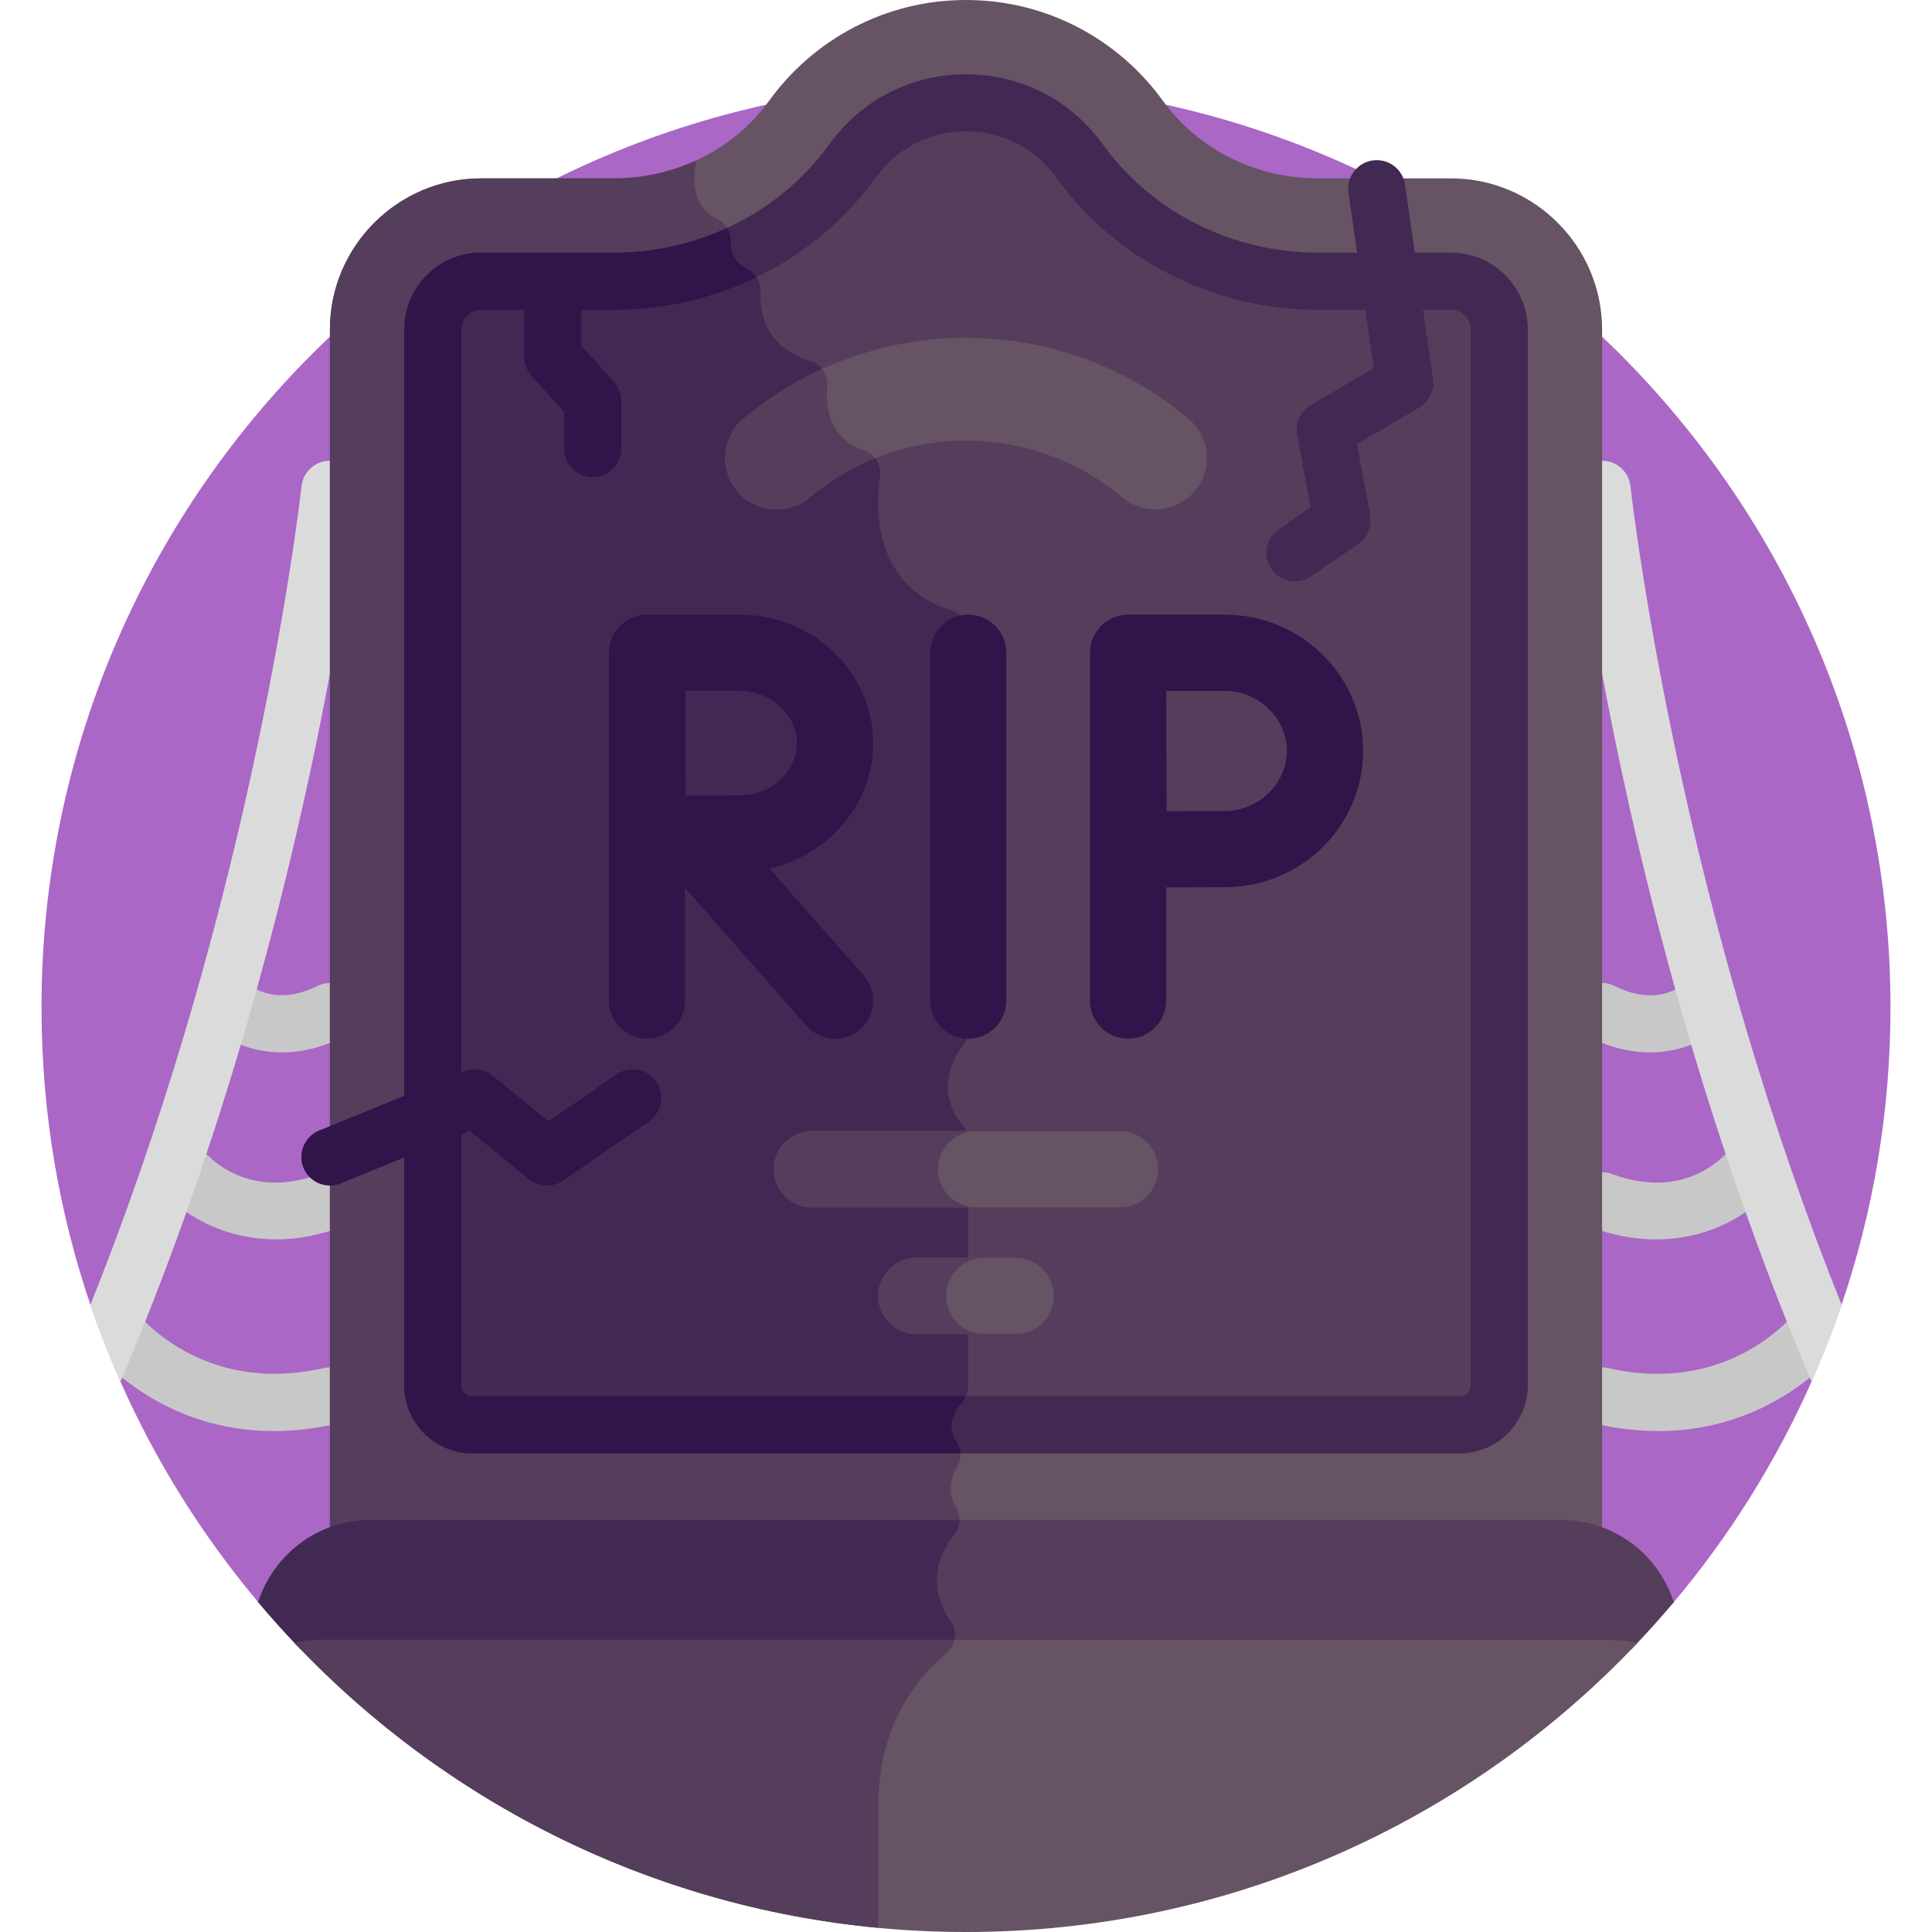 <svg id="Layer_1" enable-background="new 0 0 512 512" height="512" viewBox="0 0 512 512" width="512" xmlns="http://www.w3.org/2000/svg"><g><path d="m31.852 366c9.53 21.538 22.064 41.451 37.084 59.195 4.425-11.858 15.864-20.373 29.216-20.373h315.696c13.352 0 24.79 8.515 29.216 20.373 15.02-17.743 27.552-37.654 37.082-59.19l7.767-19.861c8.475-24.827 13.085-51.444 13.085-79.142 0-135.309-109.689-244.998-244.998-244.998s-244.998 109.689-244.998 244.998c0 27.908 4.677 54.719 13.275 79.706z" fill="#aa67c6"/><g><path d="m437.264 278.907c-4.643 0-10.069-1.046-16.079-4.05-3.739-1.87-5.255-6.417-3.386-10.156 1.869-3.741 6.417-5.258 10.157-3.386 12.227 6.113 19.052-1.165 19.119-1.239 2.813-3.093 7.602-3.32 10.694-.506 3.093 2.813 3.32 7.601.507 10.694-4.499 4.941-12.563 8.643-21.012 8.643z" fill="#c8c8c8"/></g><g><path d="m421.941 325.318c-3.921-1.452-5.922-5.808-4.47-9.728 1.452-3.921 5.807-5.923 9.729-4.47 21.414 7.931 31.905-7.248 32.342-7.899 2.329-3.471 7.033-4.397 10.504-2.069 3.472 2.329 4.399 7.032 2.069 10.505-8.848 13.188-28.403 21.724-50.174 13.661z" fill="#c8c8c8"/></g><path d="m486.867 345.811c-3.322-2.507-8.062-1.842-10.59 1.468-.707.926-17.701 22.618-50.033 15.288-4.075-.928-8.132 1.631-9.056 5.71s1.632 8.132 5.71 9.057c5.902 1.338 11.41 1.914 16.533 1.914 19.883 0 33.855-8.699 41.658-15.381 2.432-5.645 4.662-11.397 6.672-17.252-.275-.285-.568-.558-.894-.804z" fill="#c8c8c8"/><path d="m94.201 264.7c-1.87-3.741-6.417-5.256-10.157-3.386-11.705 5.849-18.47-.577-19.202-1.328l.083.089-11.201 10.189c.648.712 4.194 4.383 10.424 6.729 2.778 1.046 6.358 1.914 10.588 1.914 4.643 0 10.07-1.046 16.078-4.05 3.74-1.871 5.256-6.418 3.387-10.157z" fill="#c8c8c8"/><g><path d="m39.884 311.656c-2.33-3.473-1.403-8.176 2.069-10.505 3.456-2.318 8.135-1.411 10.474 2.025 1.162 1.664 11.677 15.61 32.372 7.943 3.923-1.455 8.277.549 9.729 4.47 1.452 3.92-.549 8.276-4.47 9.728-21.902 8.111-41.464-.678-50.174-13.661z" fill="#c8c8c8"/></g><path d="m85.756 362.567c-32.304 7.319-49.294-14.322-50.031-15.286-2.505-3.325-7.229-4.005-10.571-1.514-.337.252-.641.531-.924.825 2.013 5.863 4.245 11.624 6.681 17.276 7.802 6.682 21.772 15.38 41.657 15.38 5.12 0 10.634-.578 16.533-1.914 4.078-.925 6.634-4.979 5.71-9.057-.923-4.078-4.979-6.64-9.055-5.71z" fill="#c8c8c8"/><path d="m462.67 272.439c-23.497-79.326-30.504-142.942-30.572-143.575-.446-4.156-4.181-7.166-8.335-6.719-4.157.446-7.165 4.176-6.72 8.333.069.644 7.182 65.387 31.025 145.976 9.387 31.729 20.112 61.744 32.019 89.702 2.942-6.64 5.609-13.428 7.963-20.363-9.286-23.167-17.775-47.68-25.38-73.354z" fill="#dbdbdb"/><path d="m88.237 122.145c-4.152-.451-7.888 2.563-8.335 6.719-.068.633-7.076 64.249-30.572 143.575-7.605 25.674-16.093 50.187-25.38 73.354 2.354 6.935 5.021 13.723 7.963 20.363 11.907-27.958 22.631-57.972 32.019-89.702 23.842-80.589 30.955-145.332 31.025-145.976.445-4.157-2.564-7.887-6.72-8.333z" fill="#dbdbdb"/><path d="m384.529 47.272h-35.308c-16.162 0-31.585-7.473-41.05-20.574-11.683-16.172-30.694-26.698-52.171-26.698s-40.488 10.526-52.172 26.698c-9.465 13.101-24.888 20.574-41.05 20.574h-35.308c-22.023 0-40.041 18.019-40.041 40.041v319.439c3.348-1.236 6.96-1.911 10.722-1.911h315.696c3.763 0 7.375.676 10.723 1.911v-319.439c.001-22.022-18.018-40.041-40.041-40.041z" fill="#665364"/><path d="m253.342 399.304c-2.529-3.994-1.338-7.833.271-10.502 1.276-2.117 1.252-4.749-.12-6.804-2.9-4.344-.377-8.354 1.505-10.452 1.032-1.15 1.599-2.634 1.599-4.179v-65.154c0-1.443-.466-2.864-1.393-3.969-7.631-9.098-2.466-18.029.142-21.483.817-1.083 1.251-2.401 1.251-3.758v-105.18c0-2.726-1.728-5.196-4.33-6.007-20.297-6.327-20.398-25.836-19.062-35.611.406-2.968-1.293-5.85-4.13-6.809-9.377-3.171-10.373-11.48-9.856-17.108.279-3.035-1.614-5.807-4.536-6.673-11.76-3.486-13.371-12.685-13.134-18.446.106-2.574-1.345-4.911-3.677-6.006-3.491-1.64-4.271-4.705-4.211-7.281.057-2.459-1.328-4.703-3.531-5.798-6.751-3.355-6.475-10.362-5.887-13.742.1-.577.097-1.159.031-1.733-6.661 3.035-13.994 4.663-21.495 4.663h-35.309c-22.023 0-40.041 18.018-40.041 40.041v319.439c3.347-1.236 6.959-1.911 10.722-1.911h155.792c.668-1.797.463-3.857-.601-5.537z" fill="#543e5b"/><path d="m384.529 74.526h-35.308c-25.123 0-48.726-11.914-63.142-31.869-7.072-9.788-18.035-15.403-30.079-15.403s-23.007 5.615-30.079 15.404c-14.416 19.954-38.021 31.868-63.143 31.868h-35.308c-7.033 0-12.787 5.754-12.787 12.787v279.783c0 5.794 4.697 10.491 10.491 10.491h261.652c5.794 0 10.491-4.697 10.491-10.491v-279.783c0-7.033-5.755-12.787-12.788-12.787z" fill="#543e5b"/><path d="m256.597 367.366v-65.154c0-1.443-.466-2.864-1.393-3.969-7.631-9.098-2.466-18.029.142-21.483.817-1.083 1.251-2.401 1.251-3.758v-105.179c0-2.726-1.728-5.196-4.33-6.007-20.297-6.327-20.398-25.836-19.062-35.611.406-2.968-1.293-5.85-4.13-6.809-9.377-3.171-10.373-11.48-9.856-17.108.279-3.035-1.614-5.807-4.536-6.673-11.76-3.486-13.371-12.685-13.134-18.446.106-2.574-1.345-4.911-3.677-6.006-1.728-.812-2.79-1.973-3.417-3.251-9.827 4.298-20.604 6.615-31.677 6.615h-35.308c-7.033 0-12.787 5.754-12.787 12.787v279.783c0 5.794 4.697 10.491 10.491 10.491h127.017c.114-2.528 1.59-4.685 2.806-6.042 1.032-1.151 1.6-2.635 1.6-4.18z" fill="#422953"/><g><path d="m386.826 385.157h-261.652c-9.959 0-18.061-8.102-18.061-18.061v-279.783c0-11.225 9.132-20.358 20.358-20.358h35.308c22.698 0 44.009-10.741 57.007-28.731 8.511-11.783 21.711-18.541 36.215-18.541 14.503 0 27.703 6.758 36.215 18.54 12.997 17.991 34.307 28.733 57.005 28.733h35.309c11.226 0 20.358 9.132 20.358 20.358v279.783c-.001 9.959-8.103 18.06-18.062 18.06zm-259.355-303.06c-2.828 0-5.216 2.389-5.216 5.216v279.783c0 1.61 1.31 2.92 2.92 2.92h261.651c1.611 0 2.921-1.31 2.921-2.92v-279.783c0-2.828-2.389-5.216-5.217-5.216h-35.309c-27.545 0-53.443-13.087-69.279-35.007-5.631-7.795-14.358-12.266-23.942-12.266s-18.311 4.471-23.942 12.267c-15.836 21.92-41.735 35.006-69.28 35.006z" fill="#422953"/></g><path d="m255.982 370.016h-130.808c-1.61 0-2.92-1.31-2.92-2.92v-279.783c0-2.828 2.389-5.217 5.217-5.217h35.308c13.274 0 26.162-3.047 37.729-8.649-.637-.966-1.533-1.768-2.635-2.285-3.491-1.64-4.271-4.705-4.211-7.281.029-1.258-.323-2.457-.966-3.477-9.219 4.25-19.419 6.552-29.917 6.552h-35.308c-11.225 0-20.358 9.132-20.358 20.358v279.783c0 9.959 8.102 18.061 18.061 18.061h129.353c-.056-1.105-.391-2.196-1.034-3.16-2.9-4.344-.377-8.354 1.505-10.452.411-.46.726-.982.984-1.53z" fill="#30144a"/><path d="m426.598 436.593c1.945 0 3.845.189 5.699.517 3.9-4.041 7.659-8.217 11.276-12.517-4.018-12.588-15.849-21.772-29.725-21.772h-315.696c-13.875 0-25.706 9.184-29.725 21.771 3.617 4.301 7.376 8.477 11.276 12.518 1.854-.328 3.754-.517 5.699-.517z" fill="#543e5b"/><path d="m85.402 436.593h166.75c1.255-2.028 1.3-4.667-.109-6.727-6.983-10.199-2.706-18.761.97-23.374.852-1.069 1.28-2.363 1.306-3.671h-156.167c-13.875 0-25.706 9.184-29.725 21.771 3.617 4.301 7.376 8.477 11.276 12.518 1.854-.327 3.754-.517 5.699-.517z" fill="#422953"/><path d="m85.402 434.574c-2.518 0-4.968.297-7.328.839 44.655 47.162 107.852 76.587 177.926 76.587s133.271-29.425 177.926-76.586c-2.359-.543-4.81-.839-7.328-.839h-341.196z" fill="#665364"/><path d="m85.402 434.574c-2.518 0-4.968.297-7.328.839 39.657 41.883 93.943 69.757 154.677 75.477v-32.392c0-22.214 11.204-34.754 18.056-40.346 1.147-.936 1.864-2.216 2.146-3.579h-167.551z" fill="#543e5b"/><g><path d="m343.146 154.104c-2.408 0-4.775-1.146-6.243-3.279-2.37-3.445-1.5-8.158 1.944-10.528l8.481-5.837-3.584-19.195c-.586-3.136.858-6.302 3.609-7.918l16.697-9.803-6.688-46.454c-.596-4.139 2.276-7.976 6.414-8.572 4.138-.6 7.976 2.276 8.572 6.414l7.413 51.487c.438 3.044-1.008 6.05-3.66 7.607l-16.497 9.686 3.511 18.806c.549 2.941-.686 5.93-3.15 7.626l-12.534 8.626c-1.311.901-2.806 1.334-4.285 1.334z" fill="#422953"/></g><g><path d="m297.435 131.823c-23.922-20.053-58.897-20.097-82.871 0-5.767 4.832-14.362 4.08-19.197-1.689-4.835-5.767-4.079-14.362 1.689-19.197 34.03-28.526 83.773-28.598 117.888 0 5.768 4.835 6.524 13.43 1.689 19.197-4.82 5.749-13.413 6.537-19.198 1.689z" fill="#665364"/></g><g><path d="m87.432 314.182c-2.986 0-5.815-1.778-7.013-4.713-1.579-3.872.279-8.29 4.15-9.869l38.358-15.646c2.565-1.047 5.498-.607 7.645 1.144l14.777 12.055 18.033-12.423c3.444-2.371 8.157-1.503 10.529 1.94s1.504 8.157-1.939 10.53l-22.712 15.646c-2.773 1.908-6.473 1.759-9.08-.369l-15.696-12.805-34.196 13.948c-.936.381-1.904.562-2.856.562z" fill="#30144a"/></g><g><path d="m157.078 126.463c-4.181 0-7.57-3.39-7.57-7.571v-9.709l-8.651-9.596c-1.253-1.391-1.947-3.197-1.947-5.069v-19.96c0-4.181 3.389-7.571 7.571-7.571 4.181 0 7.57 3.39 7.57 7.571v17.052l8.651 9.596c1.253 1.391 1.947 3.197 1.947 5.069v12.618c0 4.181-3.389 7.57-7.571 7.57z" fill="#30144a"/></g><path d="m256.597 275.263c5.575 0 10.094-4.52 10.094-10.094v-92.178c0-5.575-4.519-10.094-10.094-10.094s-10.094 4.519-10.094 10.094v92.178c0 5.575 4.519 10.094 10.094 10.094z" fill="#30144a"/><path d="m213.718 271.838c1.996 2.267 4.781 3.426 7.581 3.426 2.368 0 4.747-.829 6.665-2.517 4.185-3.683 4.592-10.062.908-14.246l-24.971-28.372c15.721-3.469 27.487-17.023 27.487-33.181 0-18.775-15.883-34.05-35.405-34.05h-24.495l-.015.001c-.005 0-.01-.001-.015-.001-5.575 0-10.094 4.519-10.094 10.094v92.178c0 5.574 4.519 10.094 10.094 10.094s10.094-4.52 10.094-10.094v-29.877zm-17.734-88.752c8.248 0 15.217 6.348 15.217 13.862 0 7.513-6.969 13.862-15.217 13.862-3.296 0-9.145.025-14.288.05-.077-14.767-.029-9.692-.082-27.774z" fill="#30144a"/><path d="m324.62 162.898h-25.666c-5.522 0-10.094 4.483-10.094 10.094v92.178c0 5.574 4.519 10.094 10.094 10.094s10.094-4.52 10.094-10.094v-30c5.524-.029 12.001-.058 15.572-.058 20.19 0 36.616-16.197 36.616-36.106s-16.425-36.108-36.616-36.108zm0 52.025c-3.556 0-9.949.029-15.45.057-.085-16.879-.034-11.3-.092-31.894h15.542c8.905 0 16.428 7.29 16.428 15.919 0 8.628-7.523 15.918-16.428 15.918z" fill="#30144a"/><path d="m296.825 299.76h-81.65c-5.575 0-10.094 4.52-10.094 10.094s4.519 10.094 10.094 10.094h81.65c5.575 0 10.094-4.52 10.094-10.094s-4.519-10.094-10.094-10.094z" fill="#665364"/><path d="m269.154 333.323h-26.309c-5.575 0-10.094 4.52-10.094 10.094s4.519 10.094 10.094 10.094h26.309c5.575 0 10.094-4.52 10.094-10.094s-4.519-10.094-10.094-10.094z" fill="#665364"/><g fill="#543e5b"><path d="m229.074 119.395c-9.377-3.171-10.373-11.48-9.856-17.108.154-1.674-.37-3.254-1.346-4.492-7.361 3.36-14.372 7.738-20.818 13.141-5.768 4.835-6.524 13.43-1.689 19.197 4.835 5.769 13.431 6.521 19.197 1.689 5.319-4.459 11.181-7.921 17.342-10.398-.712-.911-1.668-1.636-2.83-2.029z"/><path d="m248.581 309.854c0-5.574 4.519-10.094 10.094-10.094h-43.5c-5.575 0-10.094 4.52-10.094 10.094s4.519 10.094 10.094 10.094h43.5c-5.575 0-10.094-4.52-10.094-10.094z"/><path d="m250.751 343.417c0-5.574 4.519-10.094 10.094-10.094h-18c-5.575 0-10.094 4.52-10.094 10.094s4.519 10.094 10.094 10.094h18c-5.575 0-10.094-4.52-10.094-10.094z"/></g></g></svg>